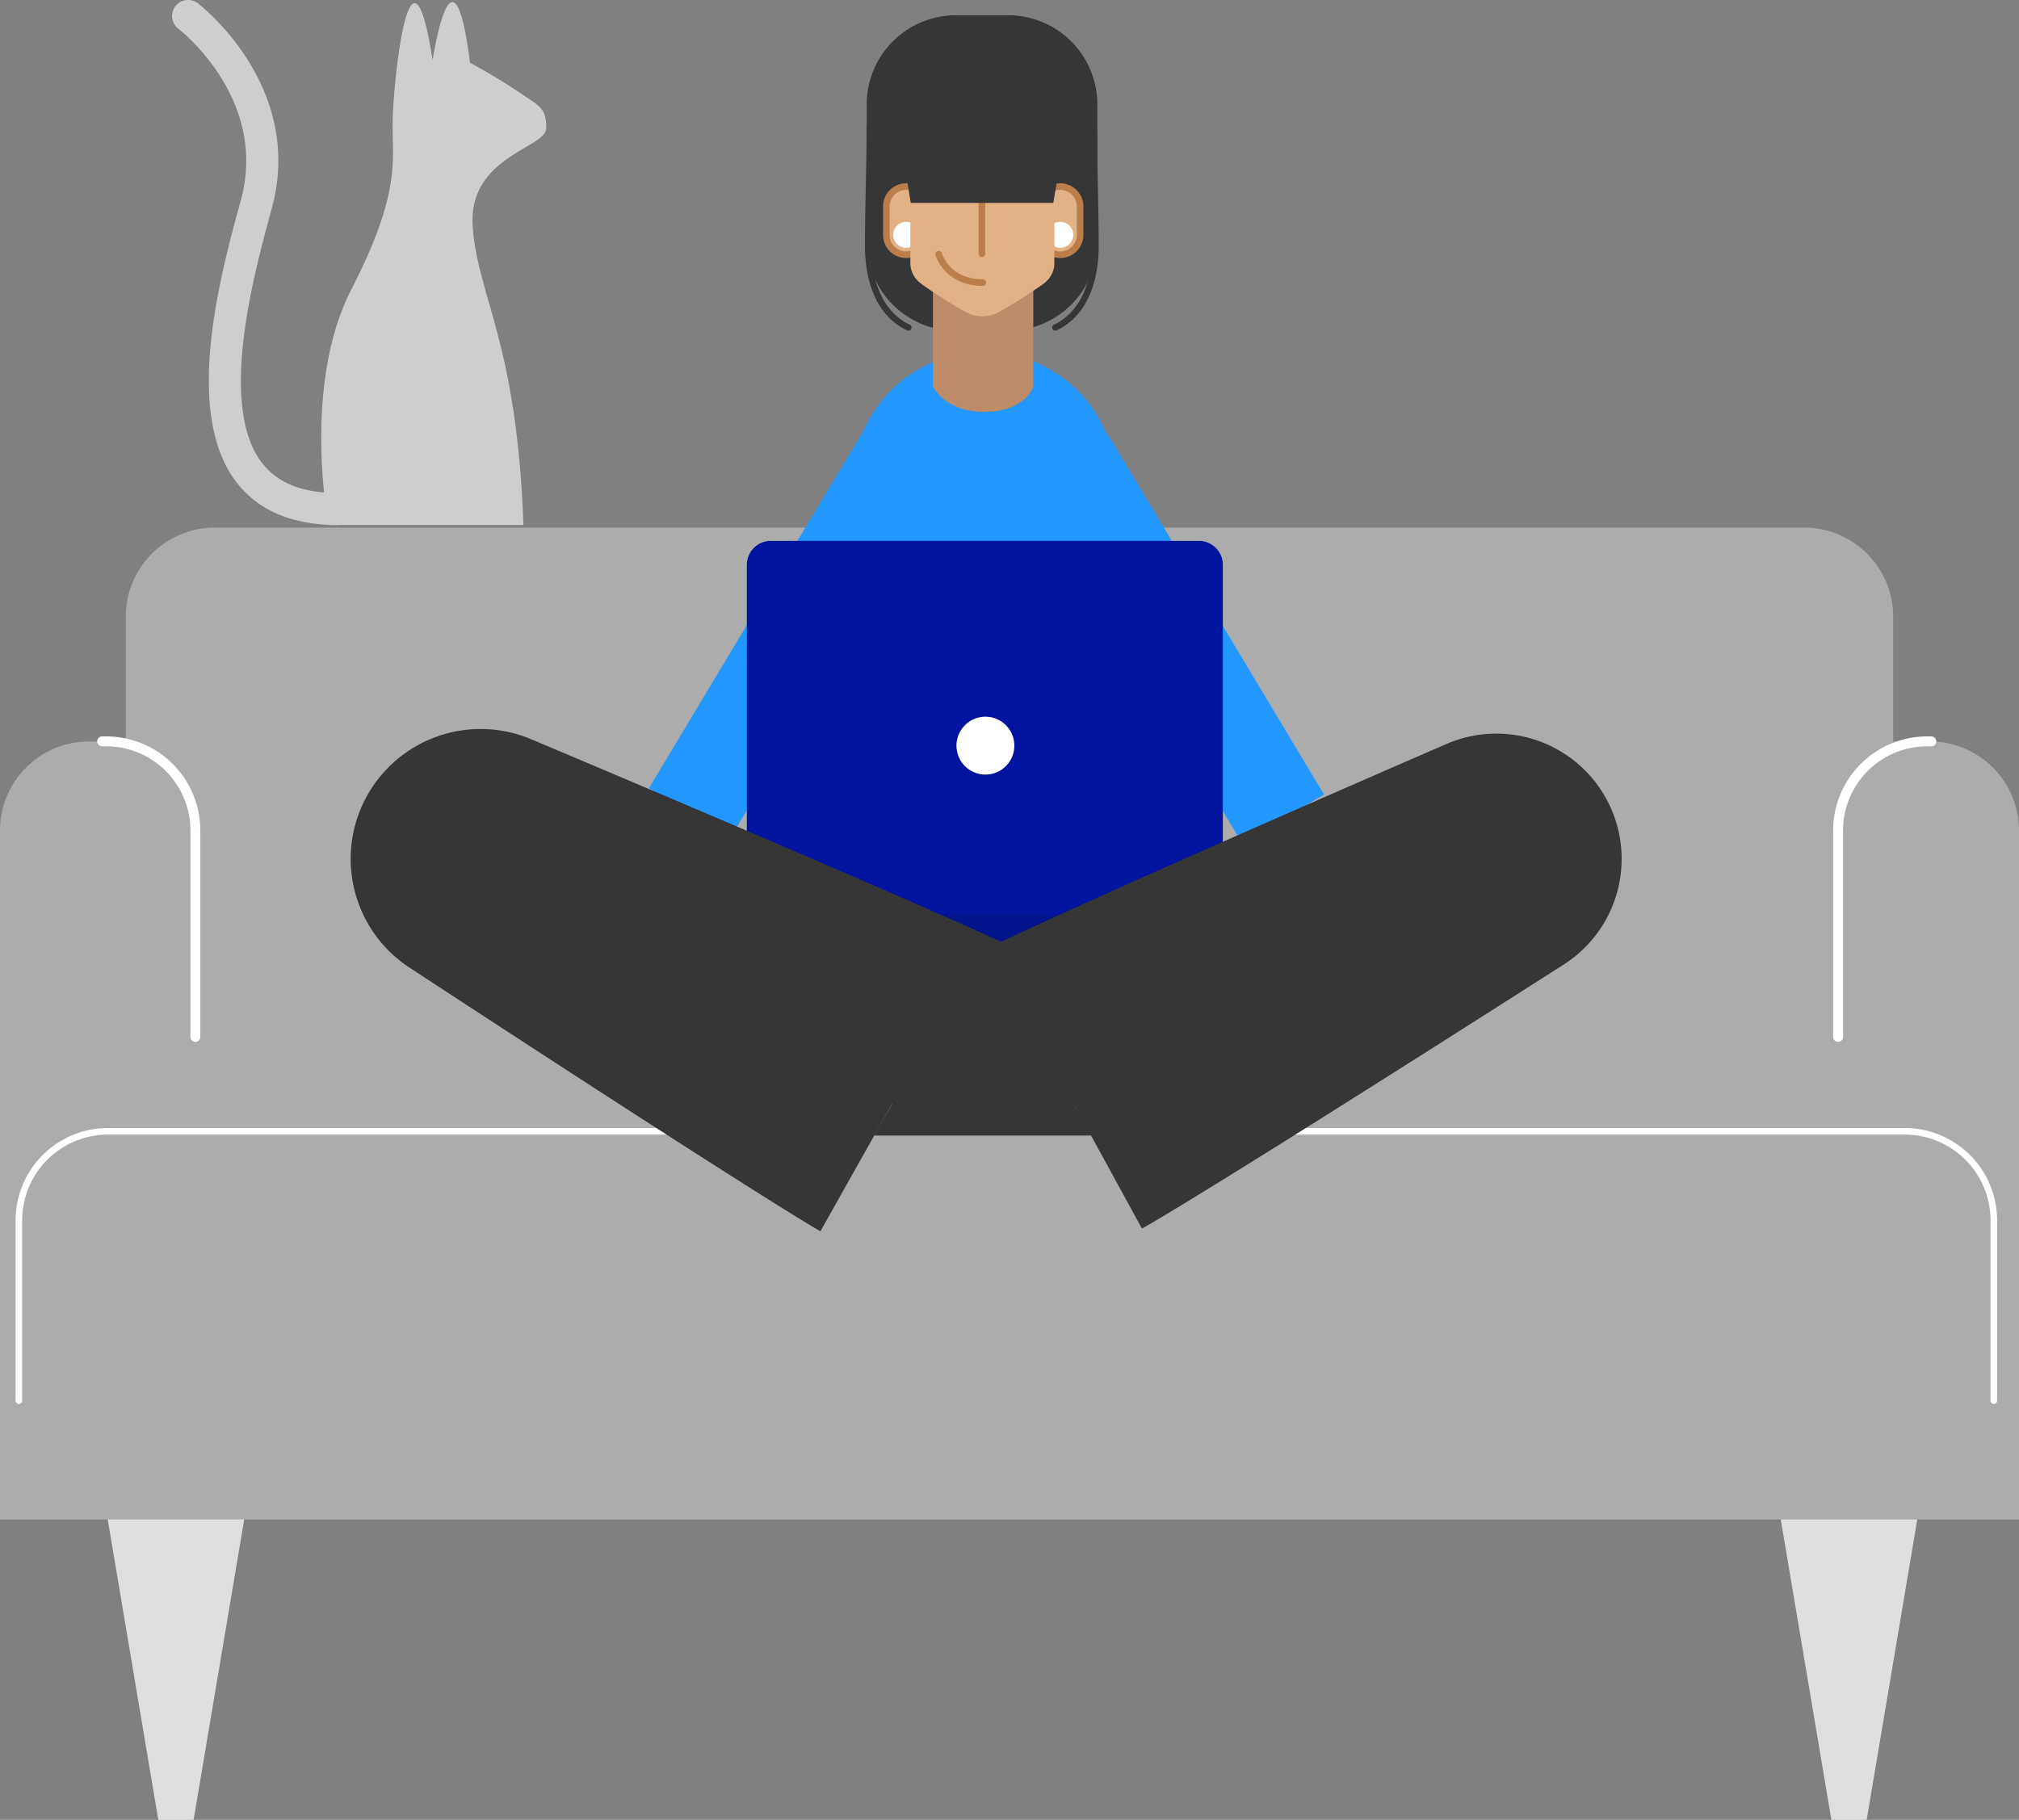 <svg xmlns="http://www.w3.org/2000/svg" width="305.773" height="275.663" viewBox="0 0 305.773 275.663">
  <rect x="0" y="0" width="305.773" height="275.663" fill="#808080" stroke="none"/>
  <g id="Group_358" data-name="Group 358" transform="translate(0 -0.01)">
    <g id="Group_361" data-name="Group 361" transform="translate(0 79.93)">
      <path id="Path_1403" data-name="Path 1403" d="M37.909,240.9H17l7.782,46.2h5.344Z" transform="translate(-0.806 -91.357)" fill="#dfdfdf"/>
      <path id="Path_1404" data-name="Path 1404" d="M303.909,240.9H283l7.782,46.2h5.344Z" transform="translate(-13.424 -91.357)" fill="#dfdfdf"/>
      <path id="Path_1405" data-name="Path 1405" d="M305.773,234.149V129.8a13.5,13.5,0,0,0-13.5-13.5h-5.553V97.408a13.5,13.5,0,0,0-13.5-13.5H32.549a13.493,13.493,0,0,0-13.5,13.5V116.3H13.5A13.493,13.493,0,0,0,0,129.8V234.149" transform="translate(0 -83.91)" fill="#acacac"/>
      <g id="Group_358-2" data-name="Group 358" transform="translate(2.858 91.446)">
        <path id="Path_1406" data-name="Path 1406" d="M3,220.7V193.408a13.5,13.5,0,0,1,13.5-13.5H288.6a13.5,13.5,0,0,1,13.5,13.5V220.7" transform="translate(-3 -179.91)" fill="none" stroke="#fff" stroke-linecap="round" stroke-miterlimit="10" stroke-width="1"/>
      </g>
      <g id="Group_359" data-name="Group 359" transform="translate(278.378 32.378)">
        <path id="Path_1407" data-name="Path 1407" d="M306.357,117.9h-.619a13.5,13.5,0,0,0-13.5,13.5v31.273" transform="translate(-292.24 -117.9)" fill="none" stroke="#fff" stroke-linecap="round" stroke-miterlimit="10" stroke-width="1.5"/>
      </g>
      <g id="Group_360" data-name="Group 360" transform="translate(15.47 32.378)">
        <path id="Path_1408" data-name="Path 1408" d="M16.24,117.9h.619a13.5,13.5,0,0,1,13.5,13.5v31.273" transform="translate(-16.24 -117.9)" fill="none" stroke="#fff" stroke-linecap="round" stroke-miterlimit="10" stroke-width="1.5"/>
      </g>
    </g>
    <path id="Path_1409" data-name="Path 1409" d="M175.471,146.016V75.869A19.975,19.975,0,1,0,135.52,76v70.156Z" transform="translate(-6.428 -2.654)" fill="#2297ff"/>
    <g id="Group_362" data-name="Group 362" transform="translate(130.997 2.325)">
      <path id="Path_1410" data-name="Path 1410" d="M172.721,36.732a13.5,13.5,0,0,1-13.5,13.5H151.3a13.5,13.5,0,0,1-13.5-13.5V15.938a13.5,13.5,0,0,1,13.5-13.5h7.925a13.5,13.5,0,0,1,13.5,13.5Z" transform="translate(-137.533 -2.44)" fill="#363636"/>
      <path id="Path_1411" data-name="Path 1411" d="M165.42,32.681a3,3,0,0,1,3-3h0a3,3,0,0,1,3,3v4.325a3,3,0,0,1-3,3h0a3,3,0,0,1-3-3" transform="translate(-138.843 -3.732)" fill="#e2b185" stroke="#bb7d4a" stroke-linecap="round" stroke-miterlimit="10" stroke-width="1"/>
      <path id="Path_1412" data-name="Path 1412" d="M170.435,37.252a1.962,1.962,0,1,1-1.962-1.962A1.959,1.959,0,0,1,170.435,37.252Z" transform="translate(-138.895 -3.998)" fill="#fff"/>
      <path id="Path_1413" data-name="Path 1413" d="M146.921,32.681a3,3,0,0,0-3-3h0a3,3,0,0,0-3,3v4.325a3,3,0,0,0,3,3h0a3,3,0,0,0,3-3" transform="translate(-137.681 -3.732)" fill="#e2b185" stroke="#bb7d4a" stroke-linecap="round" stroke-miterlimit="10" stroke-width="1"/>
      <path id="Path_1414" data-name="Path 1414" d="M142.01,37.252a1.962,1.962,0,1,0,1.962-1.962A1.959,1.959,0,0,0,142.01,37.252Z" transform="translate(-137.733 -3.998)" fill="#fff"/>
      <path id="Path_1415" data-name="Path 1415" d="M167.746,51.036a.475.475,0,0,1-.2-.9c3.753-1.772,5.83-6.039,5.83-12.021,0-2.924-.067-5.963-.124-8.9s-.124-5.982-.124-8.916a.476.476,0,1,1,.953,0c0,2.924.067,5.963.124,8.9s.124,5.982.124,8.916c0,6.373-2.267,10.945-6.373,12.879A.6.6,0,0,1,167.746,51.036Z" transform="translate(-138.931 -3.264)" fill="#363636"/>
      <path id="Path_1416" data-name="Path 1416" d="M144.093,51.036a.387.387,0,0,1-.2-.048c-4.106-1.934-6.373-6.506-6.373-12.879,0-2.934.067-5.973.124-8.916s.124-5.973.124-8.9a.472.472,0,0,1,.476-.476h0a.472.472,0,0,1,.476.476c0,2.934-.067,5.973-.124,8.916s-.124,5.973-.124,8.9c0,5.982,2.067,10.25,5.83,12.021a.472.472,0,0,1,.229.629A.493.493,0,0,1,144.093,51.036Z" transform="translate(-137.52 -3.264)" fill="#363636"/>
      <path id="Path_1417" data-name="Path 1417" d="M163.533,60.288s-1.067,3.858-7.5,3.858c-5.954,0-7.706-3.858-7.706-3.858V36.95h15.2V60.288Z" transform="translate(-138.033 -4.077)" fill="#be8c69"/>
      <path id="Path_1418" data-name="Path 1418" d="M166.544,40.1V18.722c.01-.133,0-.276,0-.41,0-5.525-4.9-10-10.907-10s-10.9,4.477-10.9,10c0,.171-.01.343,0,.514V40.088a3.81,3.81,0,0,0,1.276,2.991c.143.133.3.257.457.381,2.058,1.448,4.306,2.9,6.5,4.125a5.773,5.773,0,0,0,.819.381,5.021,5.021,0,0,0,3.7,0,5.773,5.773,0,0,0,.819-.381c2.191-1.238,4.429-2.677,6.5-4.125a4.4,4.4,0,0,0,.457-.381A3.755,3.755,0,0,0,166.544,40.1Z" transform="translate(-137.862 -2.718)" fill="#e2b185"/>
      <line id="Line_17" data-name="Line 17" y2="8.516" transform="translate(17.708 27.605)" fill="none" stroke="#bb7d4a" stroke-linecap="round" stroke-miterlimit="10" stroke-width="1"/>
      <path id="Path_1419" data-name="Path 1419" d="M166.29,31H144.7L142.79,18.93,148.82,7.5,162.48,5.28l6.668,8.887Z" transform="translate(-137.77 -2.575)" fill="#363636"/>
      <path id="Path_1420" data-name="Path 1420" d="M149.25,40.44s1.191,4.287,6.668,4.287" transform="translate(-138.076 -4.243)" fill="none" stroke="#bb7d4a" stroke-linecap="round" stroke-miterlimit="10" stroke-width="1"/>
    </g>
    <path id="Path_1421" data-name="Path 1421" d="M143.654,69.164c-3.42-2.048-7.02-2.324-8.04-.619L103.18,122.6l12.374,7.42,32.435-54.058C149.008,74.26,147.074,71.212,143.654,69.164Z" transform="translate(-4.894 -3.198)" fill="#2297ff"/>
    <path id="Path_1422" data-name="Path 1422" d="M167.781,70.164c3.42-2.048,7.02-2.324,8.04-.619L208.255,123.6l-12.374,7.42L163.446,76.965C162.427,75.26,164.361,72.212,167.781,70.164Z" transform="translate(-7.74 -3.245)" fill="#2297ff"/>
    <g id="Group_363" data-name="Group 363" transform="translate(110.221 81.94)">
      <path id="Path_1423" data-name="Path 1423" d="M190.83,140.831a3.628,3.628,0,0,1-3.629,3.629H122.369a3.634,3.634,0,0,1-3.629-3.629V89.649a3.634,3.634,0,0,1,3.629-3.629H187.2a3.634,3.634,0,0,1,3.629,3.629Z" transform="translate(-115.854 -86.02)" fill="#0014a0"/>
      <line id="Line_18" data-name="Line 18" x2="77.853" transform="translate(0 59.612)" fill="none" stroke="#00148c" stroke-linecap="round" stroke-miterlimit="10" stroke-width="6"/>
      <path id="Path_1424" data-name="Path 1424" d="M152.07,118.362a4.382,4.382,0,1,0,4.382-4.382A4.382,4.382,0,0,0,152.07,118.362Z" transform="translate(-117.435 -87.346)" fill="#fff"/>
    </g>
    <g id="Group_364" data-name="Group 364" transform="translate(53.122 110.435)">
      <path id="Path_1425" data-name="Path 1425" d="M150.407,150.175c-7.268-3.944-35.054-17.422-64.05-31.235L70.182,155c36.674,9.9,75.1,19.937,81.111,20.9a21.62,21.62,0,0,0,3.477.267,15.3,15.3,0,0,0,8.287-2.181,11.606,11.606,0,0,0,5-6.268l.01-.038.019-.038a11.637,11.637,0,0,0-.1-8.021,15.263,15.263,0,0,0-5.191-6.82,21.092,21.092,0,0,0-2.905-1.934c-5.334-2.934-41.808-18.642-76.815-33.387a19.677,19.677,0,0,0-18.413,34.6l2.248,1.467c26.872,17.594,52.839,34.321,59.983,38.474Z" transform="translate(-55.767 -115.934)" fill="#363636"/>
      <path id="Path_1426" data-name="Path 1426" d="M179.87,191.647c7.259-4.106,34.311-21.118,61.679-38.6l2.191-1.4a18.976,18.976,0,0,0-17.775-33.4c-33.025,14.336-66.508,29.187-71.528,32.025a19.986,19.986,0,0,0-2.81,1.915,14.911,14.911,0,0,0-4.991,6.706,11.368,11.368,0,0,0-.01,7.821l.019.038.01.038a11.386,11.386,0,0,0,4.944,6.058A14.926,14.926,0,0,0,159.7,174.9a20.653,20.653,0,0,0,3.391-.3c5.677-.972,41.017-10.593,75.691-20.318L223.2,119.5c-29.482,13.612-58.392,27.215-65.775,31.111Z" transform="translate(-60.044 -115.969)" fill="#363636"/>
    </g>
    <path id="Path_1427" data-name="Path 1427" d="M146.14,167.58l21.118,4.287,4.763,8.1h-33.1Z" transform="translate(-6.59 -7.949)" fill="#363636"/>
    <g id="Group_365" data-name="Group 365" transform="translate(26.062 0.01)">
      <path id="Path_1428" data-name="Path 1428" d="M81.7,79.555H52.166S48.117,58.5,55.6,43.939s6.277-19.432,6.277-25.1,2.629-31.568,6.068-9.716c0,0,3.039-20.032,5.668.41,0,0,3.439,1.819,7.087,4.248s4.448,2.629,4.448,5.668S73.208,23.7,74.017,34.423,80.695,51.826,81.7,79.555Z" transform="translate(-28.485 -0.026)" fill="#cecece"/>
      <path id="Path_1429" data-name="Path 1429" d="M52.451,79.54c-6.9,0-12.069-2.191-15.374-6.525-8.1-10.6-2.381-31.473.7-42.684C41.925,15.146,28.865,4.792,28.3,4.354A2.425,2.425,0,1,1,31.266.515c.667.514,16.213,12.745,11.183,31.1C39.8,41.275,34.3,61.374,40.934,70.071c2.372,3.105,6.135,4.62,11.517,4.62a2.424,2.424,0,1,1,0,4.849Z" transform="translate(-27.36 -0.01)" fill="#cecece"/>
    </g>
  </g>
</svg>
